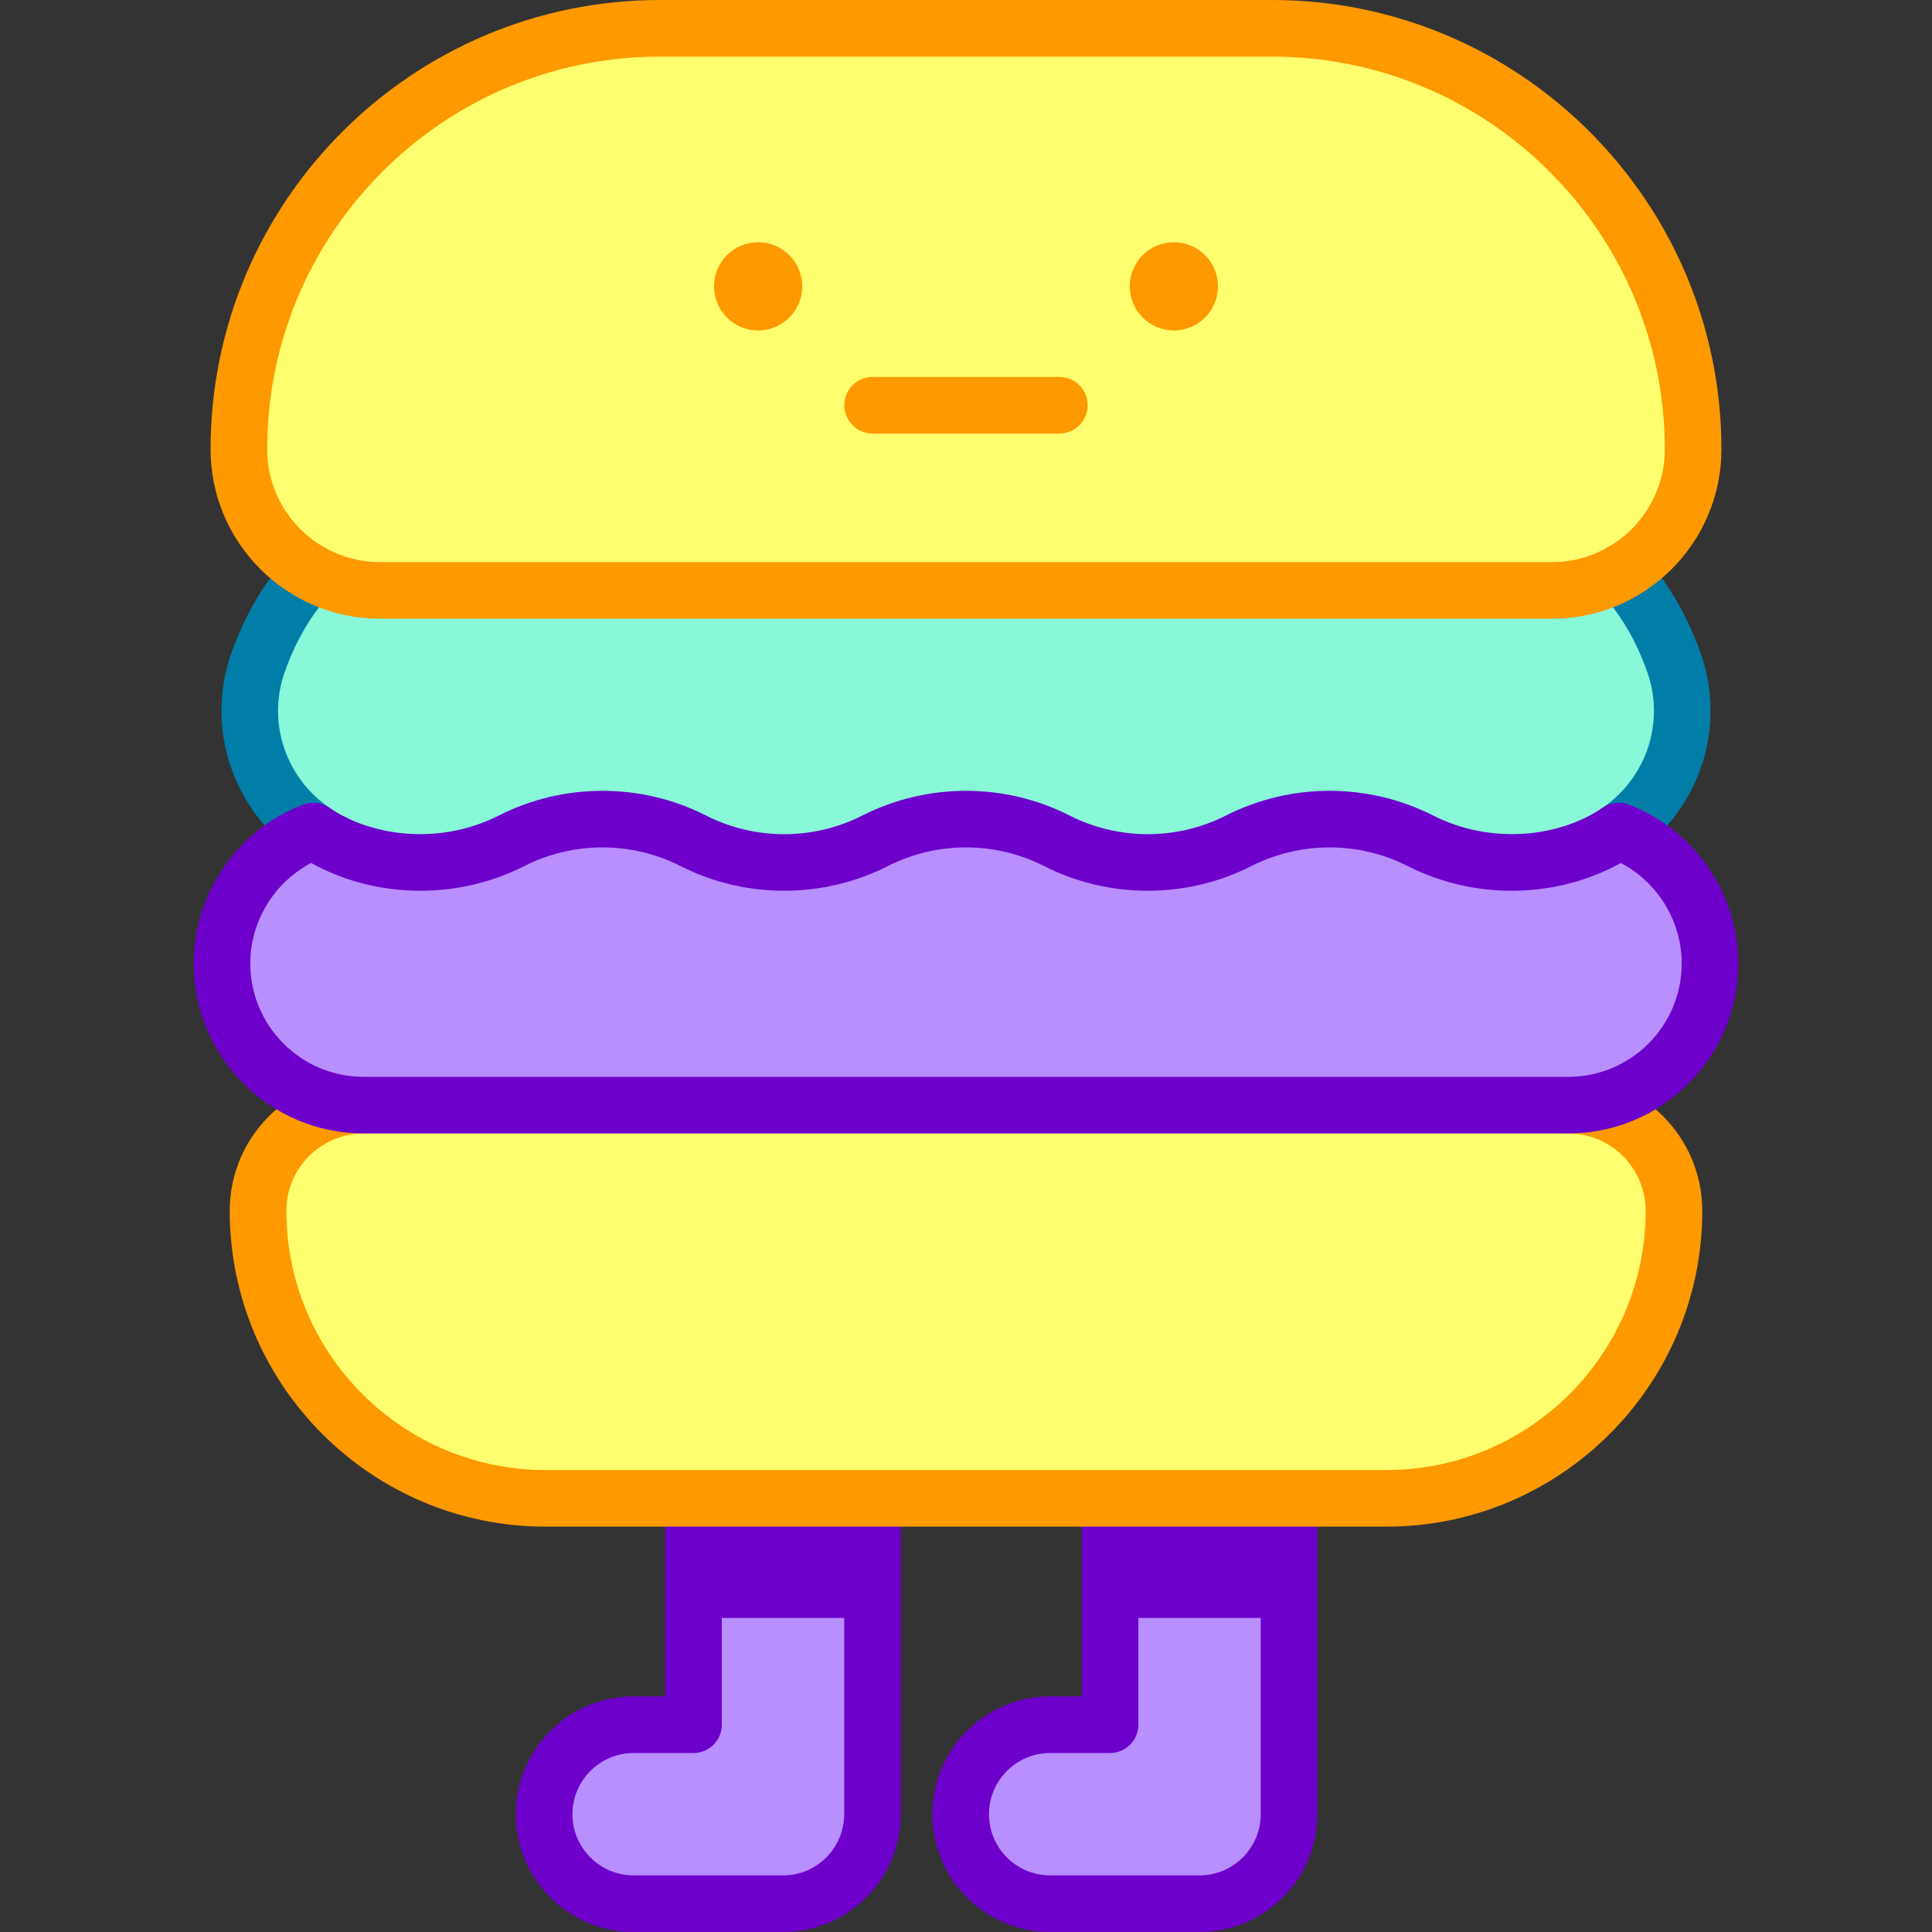 <svg id="Capa_1" enable-background="new 0 0 512 512" height="512" viewBox="0 0 512 512" width="512" xmlns="http://www.w3.org/2000/svg"><rect x="0" y="0" width="512" height="512" fill="#333333" stroke="none"/><g><path d="m415.626 292.878h-319.252c-15.461 0-27.995 12.534-27.995 27.995 0 42.087 34.118 76.206 76.206 76.206h222.829c42.087 0 76.206-34.118 76.206-76.206 0-15.461-12.533-27.995-27.994-27.995z" fill="#ffff6f"/><path d="m337.125 7.5h-162.251c-61.618 0-111.57 49.951-111.57 111.57 0 20.656 16.745 37.401 37.401 37.401h310.589c20.656 0 37.401-16.745 37.401-37.401 0-61.619-49.951-111.57-111.57-111.57z" fill="#ffff6f"/><path d="m429.465 151.759c-5.381 2.997-11.574 4.712-18.171 4.712h-310.589c-6.596 0-12.79-1.714-18.171-4.712-6.883 7.293-11.345 15.792-14.22 24.027-6.357 18.206 1.884 38.302 19.077 47.035 15.138 7.688 33.036 7.688 48.174 0 15.138-7.688 33.036-7.688 48.174 0 15.138 7.688 33.036 7.688 48.174 0 15.138-7.688 33.036-7.688 48.174 0 15.138 7.688 33.036 7.688 48.174 0 15.138-7.688 33.036-7.688 48.174 0 15.138 7.688 33.036 7.688 48.174 0 17.193-8.732 25.435-28.829 19.077-47.035-2.876-8.236-7.338-16.734-14.221-24.027z" fill="#88f8d8"/><g><path d="m341.611 397.079v83.703c0 13.099-10.619 23.718-23.718 23.718h-39.591c-13.099 0-23.718-10.619-23.718-23.718s10.619-23.718 23.718-23.718h15.873v-59.985z" fill="#b98eff"/></g><g><path d="m231.226 397.079v83.703c0 13.099-10.619 23.718-23.718 23.718h-39.591c-13.099 0-23.718-10.619-23.718-23.718s10.619-23.718 23.718-23.718h15.873v-59.985z" fill="#b98eff"/></g><g><path d="m422.785 224.469c-2.339-3.418-1.465-8.086 1.954-10.425 11.577-7.923 16.457-22.639 11.865-35.786-2.945-8.435-7.183-15.618-12.594-21.351-2.843-3.012-2.706-7.759.306-10.602 3.012-2.842 7.758-2.707 10.603.306 6.869 7.277 12.201 16.261 15.848 26.702 6.819 19.529-.399 41.369-17.557 53.11-3.396 2.324-8.07 1.486-10.425-1.954z" fill="#007ea8"/></g><g><path d="m78.791 226.423c-17.157-11.741-24.377-33.581-17.558-53.111 3.645-10.438 8.976-19.421 15.847-26.701 2.842-3.013 7.59-3.149 10.602-.307 3.013 2.843 3.15 7.59.307 10.602-5.412 5.735-9.649 12.918-12.593 21.351-4.592 13.148.288 27.864 11.866 35.787 3.419 2.339 4.293 7.006 1.954 10.425-2.328 3.401-6.991 4.305-10.425 1.954z" fill="#007ea8"/></g><circle cx="311.085" cy="75.888" fill="#f90" r="11.688"/><g><path d="m280.748 114.889h-49.497c-4.143 0-7.5-3.358-7.5-7.5s3.357-7.5 7.5-7.5h49.497c4.143 0 7.5 3.358 7.5 7.5s-3.357 7.5-7.5 7.5z" fill="#f90"/></g><circle cx="200.914" cy="75.888" fill="#f90" r="11.688"/><g><g><path d="m317.894 512h-39.591c-17.214 0-31.218-14.004-31.218-31.218 0-17.213 14.004-31.218 31.218-31.218h8.372v-51.485c0-4.142 3.357-7.5 7.5-7.5s7.5 3.358 7.5 7.5v58.985c0 4.142-3.357 7.5-7.5 7.5h-15.872c-8.942 0-16.218 7.275-16.218 16.218s7.275 16.218 16.218 16.218h39.591c8.942 0 16.218-7.275 16.218-16.218v-82.703c0-4.142 3.357-7.5 7.5-7.5s7.5 3.358 7.5 7.5v82.703c-.001 17.214-14.005 31.218-31.218 31.218z" fill="#6d00ca"/></g></g><g><g><path d="m207.508 512h-39.591c-17.214 0-31.218-14.004-31.218-31.218 0-17.213 14.004-31.218 31.218-31.218h8.373v-51.485c0-4.142 3.357-7.5 7.5-7.5s7.5 3.358 7.5 7.5v58.985c0 4.142-3.357 7.5-7.5 7.5h-15.873c-8.942 0-16.218 7.275-16.218 16.218s7.275 16.218 16.218 16.218h39.591c8.942 0 16.218-7.275 16.218-16.218v-82.703c0-4.142 3.357-7.5 7.5-7.5s7.5 3.358 7.5 7.5v82.703c0 17.214-14.004 31.218-31.218 31.218z" fill="#6d00ca"/></g></g><path d="m183.79 397.079h47.436v31.694h-47.436z" fill="#6d00ca"/><path d="m294.175 397.079h47.436v31.694h-47.436z" fill="#6d00ca"/><g><path d="m411.295 163.97h-310.59c-24.758 0-44.9-20.143-44.9-44.901 0-65.655 53.414-119.069 119.069-119.069h162.252c65.655 0 119.069 53.414 119.069 119.069 0 24.759-20.142 44.901-44.9 44.901zm-236.421-148.97c-57.384 0-104.069 46.685-104.069 104.069 0 16.487 13.413 29.901 29.9 29.901h310.59c16.487 0 29.9-13.414 29.9-29.901 0-57.384-46.685-104.069-104.069-104.069z" fill="#f90"/></g><g><path d="m367.414 404.579h-222.829c-46.155 0-83.706-37.55-83.706-83.706 0-19.572 15.923-35.495 35.495-35.495 4.143 0 7.5 3.358 7.5 7.5s-3.357 7.5-7.5 7.5c-11.301 0-20.495 9.194-20.495 20.495 0 37.885 30.821 68.706 68.706 68.706h222.829c37.885 0 68.706-30.821 68.706-68.706 0-11.301-9.193-20.495-20.494-20.495-4.143 0-7.5-3.358-7.5-7.5s3.357-7.5 7.5-7.5c19.571 0 35.494 15.923 35.494 35.495 0 46.155-37.551 83.706-83.706 83.706z" fill="#f90"/></g><path d="m428.97 220.229c-1.382.946-2.835 1.815-4.362 2.591-15.138 7.688-33.036 7.688-48.174 0-15.138-7.688-33.036-7.688-48.174 0-15.138 7.688-33.036 7.688-48.174 0-15.138-7.688-33.036-7.688-48.174 0-15.138 7.688-33.036 7.688-48.174 0-15.138-7.688-33.036-7.688-48.174 0-15.138 7.688-33.036 7.688-48.174 0-1.527-.776-2.98-1.645-4.362-2.591-14.148 5.382-24.205 19.063-24.205 35.1 0 20.738 16.811 37.549 37.549 37.549h319.252c20.738 0 37.549-16.811 37.549-37.549.002-16.037-10.055-29.717-24.203-35.1z" fill="#b98eff"/><g><path d="m415.626 300.378h-319.252c-24.84 0-45.049-20.209-45.049-45.049 0-18.58 11.669-35.502 29.037-42.109 2.301-.874 4.876-.567 6.901.82 11.513 7.872 29.568 9.883 44.905 2.093 17.209-8.74 37.758-8.74 54.967 0 12.955 6.58 28.426 6.58 41.381 0 17.209-8.74 37.758-8.74 54.967 0 12.955 6.58 28.426 6.58 41.381 0 17.209-8.74 37.758-8.74 54.967 0 15.259 7.751 33.334 5.819 44.904-2.093 2.026-1.387 4.604-1.695 6.9-.82 17.369 6.606 29.039 23.529 29.039 42.109.001 24.84-20.208 45.049-45.048 45.049zm-333.158-71.684c-9.78 5.13-16.143 15.431-16.143 26.635 0 16.569 13.479 30.049 30.049 30.049h319.252c16.569 0 30.049-13.48 30.049-30.049 0-11.204-6.362-21.505-16.144-26.635-16.441 9.171-38.091 10.159-56.493.813-12.955-6.58-28.426-6.58-41.381 0-17.209 8.74-37.758 8.74-54.967 0-12.955-6.58-28.426-6.58-41.381 0-17.209 8.74-37.758 8.74-54.967 0-12.955-6.58-28.426-6.58-41.381 0-18.483 9.388-40.108 8.311-56.493-.813z" fill="#6d00ca"/></g></g></svg>